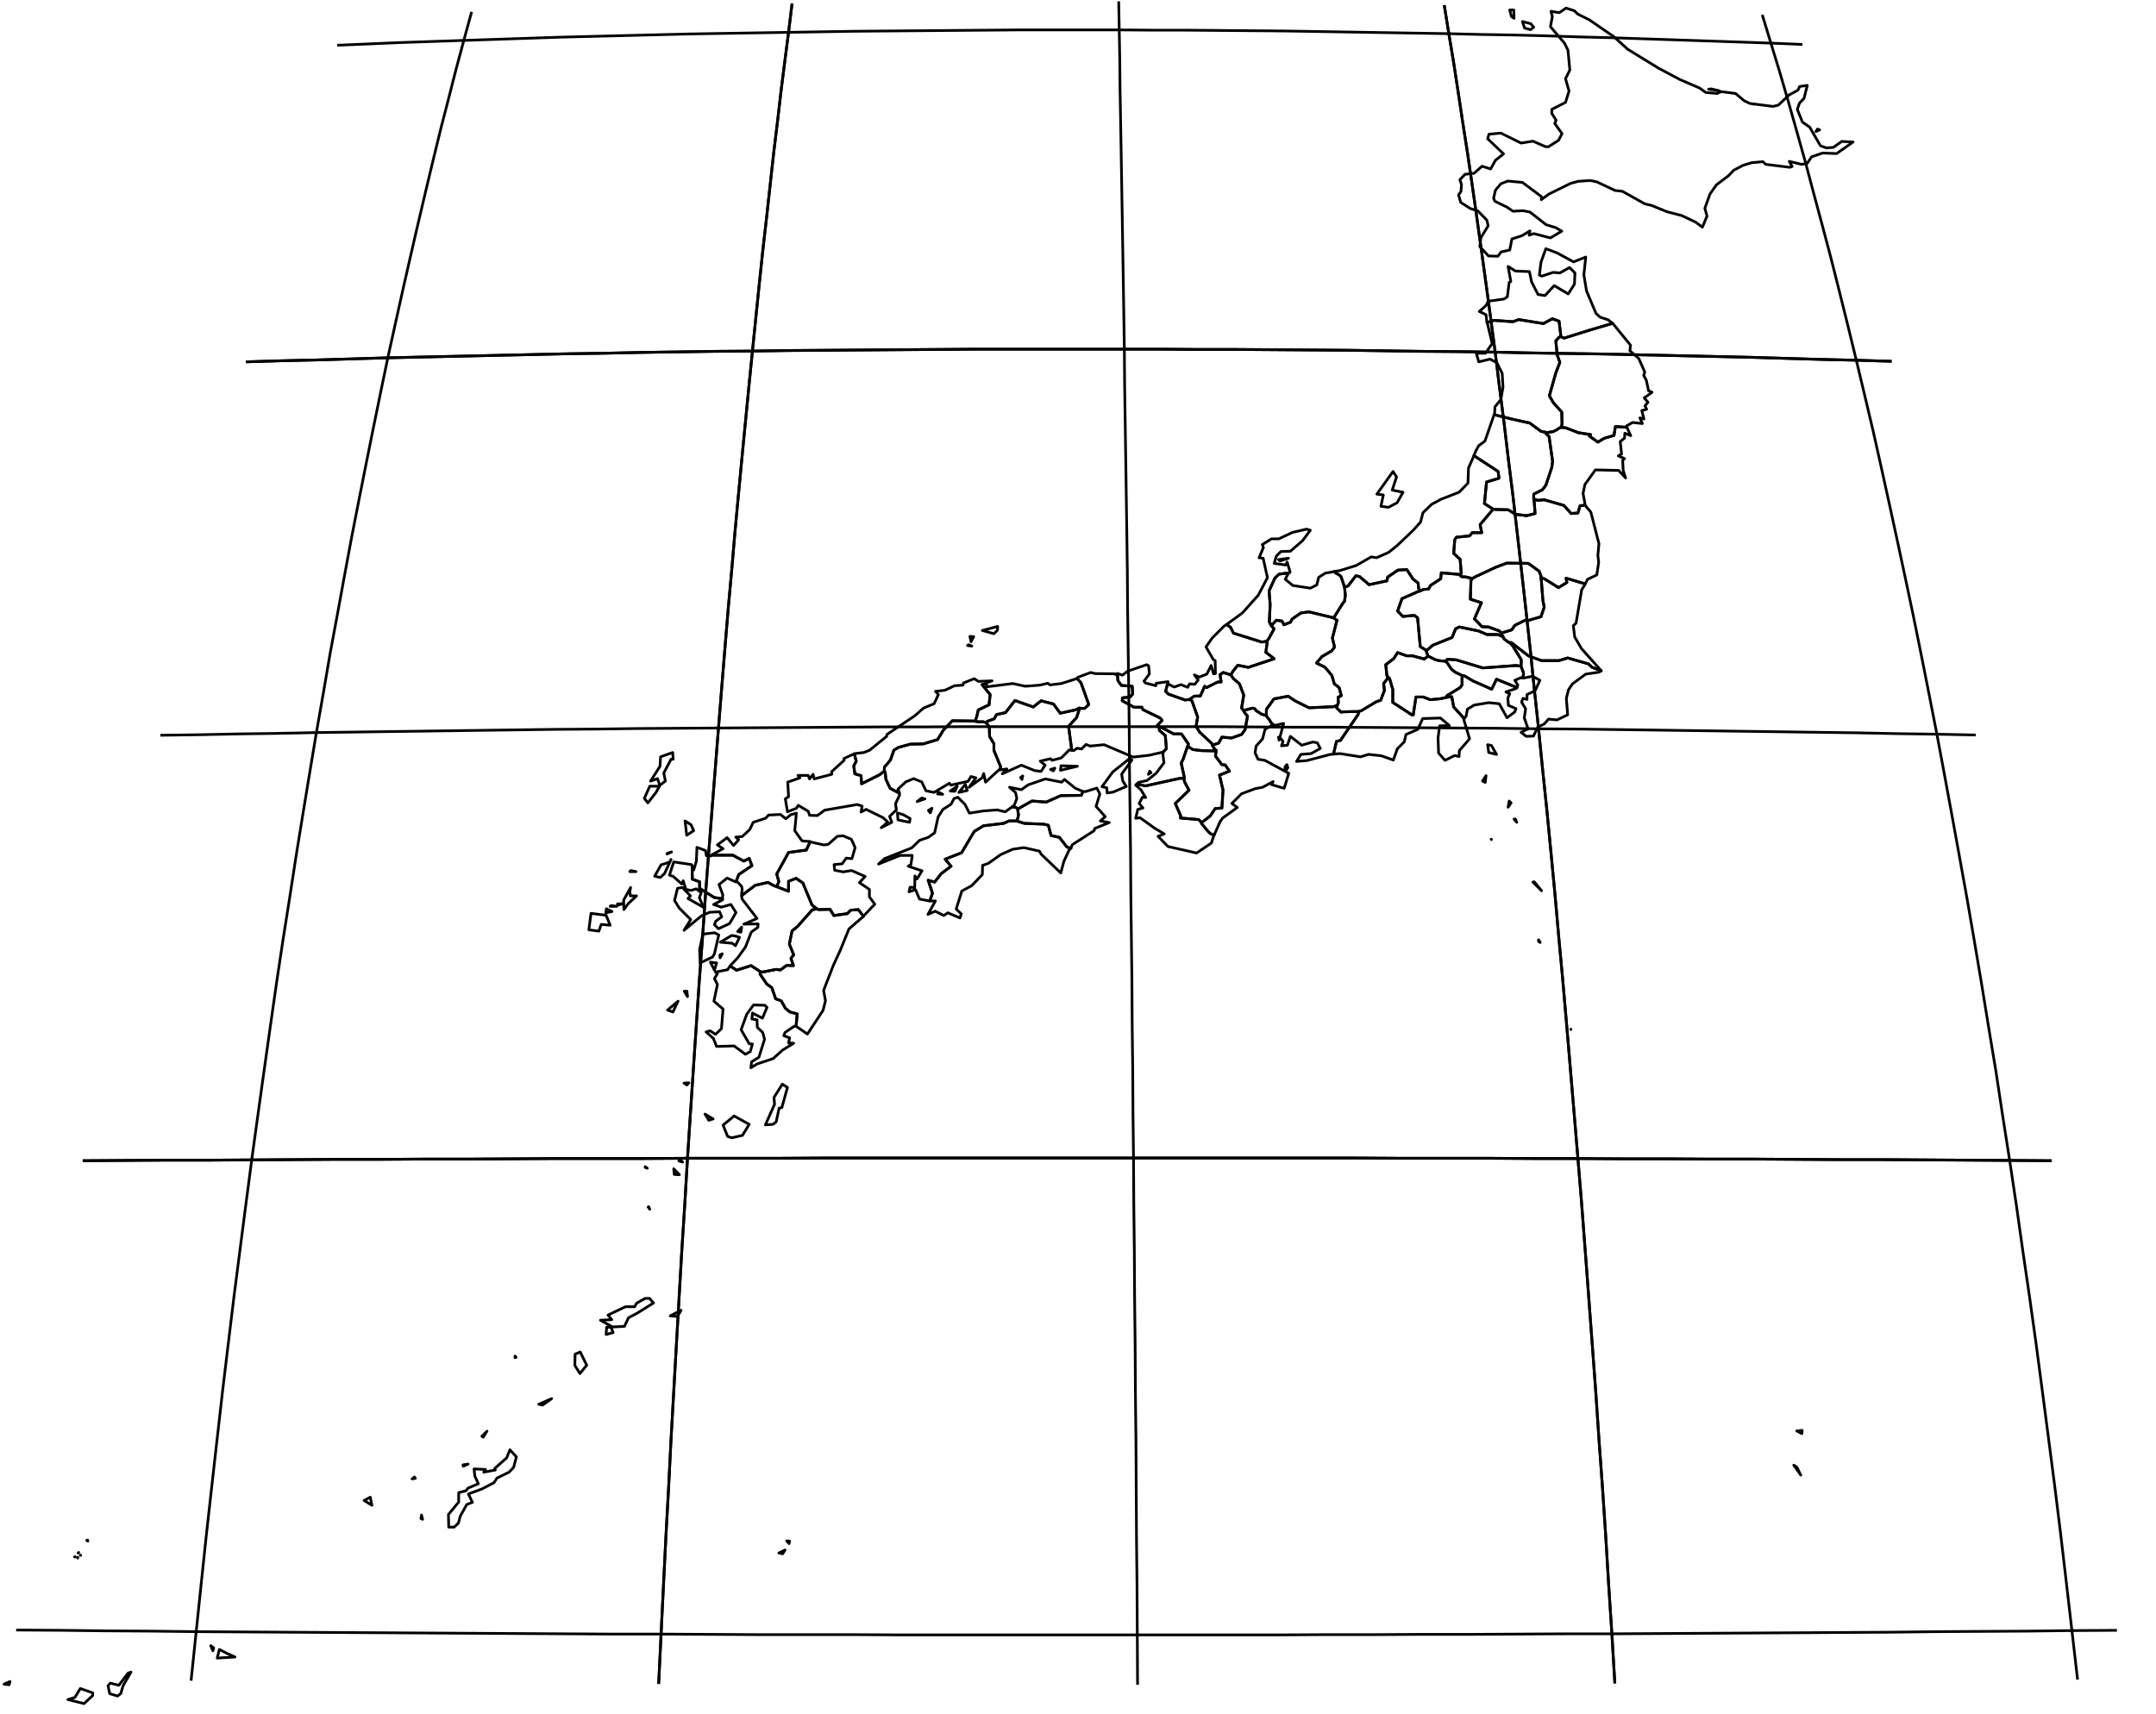 <?xml version="1.0" encoding="utf-8"?><!DOCTYPE svg  PUBLIC '-//W3C//DTD SVG 1.1//EN'  'http://www.w3.org/Graphics/SVG/1.1/DTD/svg11.dtd'><svg enable_background="new 0 0 800 636" height="636px" pretty_print="False" style="stroke-linejoin: round; stroke:#000; fill: none;" version="1.1" viewBox="0 0 800 636" width="800px" xmlns="http://www.w3.org/2000/svg" xmlns:xlink="http://www.w3.org/1999/xlink"><defs><style type="text/css"><![CDATA[path { fill-rule: evenodd; }]]></style></defs><g class="" id="jpn"><path d="M28.9,578.0L28.7,578.0L28.8,578.3L28.9,578.0Z M27.8,577.8L27.7,577.8L27.7,577.9L27.8,577.8Z M29.9,577.2L29.8,577.2L29.9,577.3L29.9,577.2Z M29.2,576.2L29.0,576.4L29.1,576.4L29.2,576.2Z M32.3,571.7L32.2,571.7L32.2,571.7L32.3,571.7Z M32.6,572.0L32.5,571.6L32.3,571.8L32.6,572.0Z " data-name="JPN-11 (  remainder)"/><path d="M389.8,285.6L390.9,286.1L391.4,285.1L389.8,285.6Z " data-name="JPN-99 (  minor island)"/><path d="M343.2,296.5L342.0,296.2L340.3,297.5L343.2,296.5Z M349.8,294.8L348.2,294.0L347.9,294.7L349.8,294.8Z M355.2,291.8L352.6,293.6L354.3,293.7L355.2,291.8Z M328.2,286.2L328.5,286.9L328.7,289.2L330.3,292.6L333.7,294.4L333.7,294.0L333.2,292.9L336.1,290.2L339.0,289.0L342.0,290.2L343.6,293.5L346.6,294.1L352.3,290.7L352.8,291.4L359.2,290.0L360.3,288.2L362.1,288.7L359.6,292.2L364.5,288.6L365.0,287.1L365.7,290.3L370.7,285.7L371.1,285.7L371.3,284.6L368.8,278.5L368.8,276.0L367.2,273.4L367.1,269.8L365.9,268.2L364.9,267.9L363.0,267.9L361.8,267.7L360.9,267.6L353.4,267.5L350.1,270.9L347.9,274.5L342.6,276.1L337.8,276.2L333.4,277.4L331.7,278.4L330.4,282.1L328.2,284.7L328.1,285.8L328.2,286.2Z " data-name="Hiroshima"/><path d="M365.9,268.2L367.1,269.8L367.2,273.4L368.8,276.0L368.8,278.5L371.3,284.6L371.1,285.7L371.5,285.7L373.6,285.4L371.9,287.2L379.0,284.0L383.9,286.0L386.3,286.3L387.8,284.0L386.0,282.5L389.8,281.6L390.4,282.2L393.8,281.3L396.8,278.3L397.7,278.5L396.5,269.6L399.5,266.3L400.5,263.2L400.5,262.8L399.0,263.5L393.4,264.7L390.9,261.3L386.3,260.1L383.4,262.4L376.6,260.0L373.1,264.5L369.8,265.2L368.9,266.8L366.4,267.7L365.9,268.2Z " data-name="Okayama"/><path d="M317.0,279.8L317.7,282.5L316.8,284.3L317.2,287.2L319.5,287.9L319.7,290.9L326.3,287.6L328.2,286.2L328.1,285.8L328.2,284.7L330.4,282.1L331.7,278.4L333.4,277.4L337.8,276.2L342.6,276.1L347.9,274.5L350.1,270.9L353.4,267.5L360.9,267.6L361.8,267.7L362.4,266.1L363.0,263.5L367.0,261.6L367.4,257.8L364.4,254.1L366.0,253.7L366.4,253.3L368.1,252.7L363.0,252.9L361.5,251.9L357.5,253.5L357.3,254.3L354.2,254.5L350.6,256.2L347.1,256.6L348.2,257.8L346.6,261.2L342.7,262.8L339.4,265.7L329.1,272.6L329.0,273.3L322.6,278.5L320.5,279.3L317.1,279.7L317.0,279.8Z M360.6,239.8L359.4,239.3L359.0,239.6L360.6,239.8Z M359.9,236.2L360.3,238.2L361.3,236.3L359.9,236.2Z M370.1,233.9L370.2,232.5L364.5,234.0L368.8,235.2L370.1,233.9Z " data-name="Shimane"/><path d="M399.4,251.9L393.8,253.7L389.6,254.2L388.8,253.6L385.8,254.3L380.4,254.7L375.8,253.7L366.2,254.9L366.0,253.8L366.0,253.7L364.4,254.1L367.4,257.8L367.0,261.6L363.0,263.5L362.4,266.1L361.8,267.7L363.0,267.9L364.9,267.9L365.9,268.2L366.4,267.7L368.9,266.8L369.8,265.2L373.1,264.5L376.6,260.0L383.4,262.4L386.3,260.1L390.9,261.3L393.4,264.7L399.0,263.5L400.5,262.8L401.1,262.9L402.5,262.9L404.0,261.5L401.1,253.4L399.6,251.8L399.4,251.9Z " data-name="Tottori"/><path d="M335.2,302.4L333.0,301.7L333.2,304.3L337.5,305.2L337.7,303.8L335.2,302.4Z M316.9,279.8L313.2,281.5L313.2,282.2L308.6,286.4L308.6,287.4L302.1,289.1L301.7,287.4L300.4,289.1L299.9,287.8L296.1,287.8L296.8,288.7L292.3,290.3L292.6,295.7L291.4,296.5L292.2,301.3L295.5,300.0L296.2,298.9L299.9,301.1L300.4,302.6L303.3,302.7L306.0,300.7L318.1,298.6L319.9,299.2L319.5,301.4L321.4,300.4L327.7,303.5L329.4,305.1L327.0,307.2L330.9,305.2L330.1,303.0L332.6,300.6L332.3,298.3L333.8,295.1L333.7,294.4L330.3,292.6L328.7,289.2L328.5,286.9L328.2,286.2L326.3,287.6L319.7,290.9L319.5,287.9L317.2,287.2L316.8,284.3L317.7,282.5L317.0,279.8L316.9,279.8Z " data-name="Yamaguchi"/><path d="M263.8,317.7L262.1,317.6L261.8,315.7L258.6,314.5L258.4,319.6L257.4,322.9L256.8,321.4L256.8,321.4L256.9,326.3L259.6,327.3L259.6,329.7L265.0,333.1L268.1,333.6L268.1,333.3L268.2,332.1L266.8,328.3L269.8,325.9L272.7,327.2L273.1,327.3L274.1,324.6L279.0,321.3L278.0,318.6L276.0,319.6L271.9,317.4L264.0,317.4L263.8,317.7Z " data-name="Saga"/><path d="M300.2,312.3L297.6,312.1L294.9,308.3L295.5,301.8L293.4,302.4L291.6,303.9L289.6,302.3L285.2,302.5L284.1,303.7L279.5,305.2L278.2,307.9L275.4,310.5L273.0,310.7L274.1,311.7L272.2,313.8L269.8,310.9L266.2,313.6L268.3,315.0L264.1,317.3L264.0,317.4L271.9,317.4L276.0,319.6L278.0,318.6L279.0,321.3L274.1,324.6L273.1,327.3L273.6,327.3L275.2,329.0L275.4,330.2L275.2,331.5L275.2,332.4L280.2,328.6L285.0,327.5L286.7,328.5L288.2,329.1L289.0,327.2L288.2,324.4L292.6,316.4L299.2,315.5L300.6,312.4L300.2,312.3Z " data-name="Fukuoka"/><path d="M265.1,360.1L265.9,357.4L263.6,357.1L265.1,360.1Z M267.2,355.5L268.0,354.0L267.1,354.5L267.2,355.5Z M272.8,347.4L271.5,347.2L267.3,349.7L271.7,350.1L272.9,351.0L274.4,347.9L272.8,347.4Z M266.7,347.0L265.2,346.2L260.8,346.7L259.6,352.4L259.8,357.4L264.4,355.2L265.1,354.0L266.7,347.0Z M275.2,344.1L273.7,345.7L274.9,346.0L275.2,344.1Z M288.2,329.1L286.7,328.5L285.0,327.5L280.2,328.6L275.2,332.4L275.3,333.6L280.9,340.9L276.0,343.0L281.3,342.9L281.2,344.2L278.8,345.9L276.6,351.5L273.8,355.4L270.9,358.5L270.9,358.5L273.3,360.1L278.7,358.4L281.3,360.1L282.4,360.8L283.4,360.7L288.0,359.8L289.6,360.0L291.9,358.3L294.4,358.4L293.5,355.7L294.5,354.4L292.9,350.4L293.9,345.5L295.9,343.9L301.4,337.7L303.1,337.3L301.3,335.9L297.9,327.7L295.4,326.0L292.6,327.1L292.6,330.8L289.3,329.5L288.2,329.1Z " data-name="Kumamoto"/><path d="M303.1,337.3L301.4,337.7L295.9,343.9L293.9,345.5L292.9,350.4L294.5,354.4L293.5,355.7L294.4,358.4L291.9,358.3L289.6,360.0L288.0,359.8L283.4,360.7L282.4,360.8L282.0,361.5L284.5,365.2L286.4,366.6L287.8,370.7L289.9,371.5L291.4,374.2L293.1,375.6L295.8,376.3L295.4,380.9L295.7,381.1L299.6,383.8L305.4,375.0L306.3,371.4L305.6,367.6L309.3,358.1L311.8,352.7L315.0,344.8L320.4,340.1L320.4,340.1L318.5,337.6L315.7,337.8L314.4,339.1L309.4,339.8L308.0,337.5L303.7,337.6L303.1,337.3Z " data-name="Miyazaki"/><path d="M345.2,301.7L345.8,300.0L344.5,300.8L345.2,301.7Z M345.0,334.4L346.0,331.5L344.4,326.7L346.8,327.4L349.2,324.3L352.9,321.5L350.7,318.9L356.8,316.5L361.5,308.6L364.9,306.5L372.4,305.6L374.4,304.7L377.2,304.7L377.5,304.1L377.8,303.2L377.9,302.4L377.6,300.3L377.2,299.8L376.5,299.6L375.5,299.5L375.5,299.5L375.4,299.6L373.0,301.3L370.0,300.6L364.8,301.0L359.7,301.8L358.1,298.6L355.4,295.9L354.0,296.4L352.9,298.5L349.9,300.4L348.1,303.2L346.8,309.1L344.4,310.8L341.2,311.9L338.3,314.7L328.2,318.7L326.0,320.7L334.0,317.5L338.5,317.5L338.0,320.9L337.0,321.5L342.1,323.2L340.3,326.2L339.5,325.1L339.4,329.4L337.7,329.3L337.3,331.0L339.7,330.2L341.2,333.7L344.9,334.4L345.0,334.4Z M358.9,293.4L358.2,291.1L355.8,294.1L358.9,293.4Z " data-name="Ehime"/><path d="M375.5,299.5L375.5,299.5L376.5,299.6L377.2,299.8L377.6,300.3L379.0,299.5L382.9,297.3L388.2,297.7L393.6,295.3L401.2,295.2L401.9,293.8L401.9,293.8L398.9,292.5L395.0,289.3L393.9,290.3L387.9,289.1L381.5,291.3L379.0,293.1L374.6,292.2L376.8,294.1L377.3,296.3L376.4,298.8L375.5,299.5Z M379.2,289.3L379.5,288.0L378.7,288.6L379.2,289.3Z M399.8,284.4L393.7,284.2L393.5,285.9L399.8,284.4Z " data-name="Kagawa"/><path d="M377.2,304.7L374.4,304.7L372.4,305.6L364.9,306.5L361.5,308.6L356.8,316.5L350.7,318.9L352.9,321.5L349.2,324.3L346.8,327.4L344.4,326.7L346.0,331.5L345.0,334.4L347.1,334.4L344.3,339.4L347.0,338.2L350.2,339.8L351.7,338.8L356.2,340.7L356.7,339.2L354.8,337.4L356.9,330.7L360.6,328.7L364.5,324.6L364.6,321.2L366.8,320.4L371.3,317.2L375.8,315.2L379.9,314.6L385.7,315.9L386.3,317.0L393.6,324.0L394.8,319.6L396.7,315.5L397.4,314.8L395.9,314.4L393.1,310.8L390.0,310.1L389.0,306.3L387.3,305.9L380.1,305.6L377.2,304.7Z " data-name="Kochi"/><path d="M320.4,340.0L324.6,335.6L322.6,332.9L322.6,330.1L318.9,327.6L321.0,325.3L316.0,323.1L312.9,323.6L309.7,323.0L309.5,320.9L312.5,320.6L314.0,318.5L316.1,318.7L317.3,314.6L315.9,311.5L312.8,310.2L310.7,310.4L307.3,313.4L305.7,313.6L301.2,312.6L300.6,312.4L299.2,315.5L292.6,316.4L288.2,324.4L289.0,327.2L288.2,329.1L289.3,329.5L292.6,330.8L292.6,327.1L295.4,326.0L297.9,327.7L301.3,335.9L303.1,337.3L303.7,337.6L308.0,337.5L309.4,339.8L314.4,339.1L315.7,337.8L318.5,337.6L320.4,340.1L320.4,340.0Z " data-name="Oita"/><path d="M401.9,293.8L401.2,295.2L393.6,295.3L388.2,297.7L382.9,297.3L379.0,299.5L377.6,300.3L377.9,302.4L377.8,303.2L377.5,304.1L377.2,304.7L380.1,305.6L387.3,305.9L389.0,306.3L390.0,310.1L393.1,310.8L395.9,314.4L397.4,314.8L397.4,314.7L397.9,313.5L406.0,308.3L406.2,307.5L411.6,305.3L408.3,304.7L410.1,303.1L406.7,299.3L408.1,294.7L407.0,292.5L402.8,293.8L401.9,293.8Z " data-name="Tokushima"/><path d="M474.6,274.7L474.8,274.0L474.4,273.6L474.6,274.7Z M469.9,265.6L470.2,266.2L471.0,267.1L471.5,268.0L472.4,269.0L473.2,269.2L476.3,268.5L474.9,273.7L476.1,275.2L475.5,276.8L477.7,276.6L478.8,273.3L483.0,276.6L487.1,275.4L488.8,275.7L489.9,277.8L486.5,279.7L482.7,280.0L481.1,282.6L484.9,282.3L493.6,280.0L494.8,279.9L495.9,275.2L497.4,274.8L504.0,265.1L504.1,264.1L502.5,264.1L498.4,264.2L497.6,264.3L496.0,262.8L496.2,261.8L494.8,262.3L485.7,262.7L480.5,260.1L478.0,258.4L472.7,259.4L469.9,263.3L469.9,265.6Z " data-name="Aichi"/><path d="M471.4,231.6L471.7,232.2L472.7,233.3L472.6,233.7L470.8,237.0L470.1,238.0L470.2,238.4L469.7,242.1L472.8,244.5L463.2,247.7L459.3,246.9L457.6,249.0L456.7,250.5L457.7,251.9L459.9,253.8L461.5,258.0L460.7,262.8L461.4,263.7L464.9,262.8L465.7,263.1L466.0,263.7L468.2,265.1L469.9,265.6L469.9,263.3L472.7,259.4L478.0,258.4L480.5,260.1L485.7,262.7L494.8,262.3L496.2,261.8L496.6,260.9L496.5,258.8L497.7,258.2L496.9,255.2L495.1,253.8L494.2,250.7L491.6,247.6L488.5,246.1L490.5,243.7L494.1,241.6L495.2,240.2L494.4,236.8L496.1,230.2L494.7,229.3L493.6,229.0L485.7,227.1L482.7,227.5L479.4,229.8L478.9,230.9L476.4,231.9L475.7,230.5L473.6,230.2L472.1,231.8L471.4,231.6Z " data-name="Gifu"/><path d="M478.1,207.2L474.4,207.7L475.0,208.2L478.1,207.2Z M455.1,231.8L456.6,232.8L457.7,235.0L468.2,238.3L470.1,238.0L470.8,237.0L472.6,233.7L472.7,233.3L471.7,232.2L471.4,231.6L471.0,230.8L471.3,224.4L470.9,219.3L473.1,214.5L474.6,213.1L478.4,212.6L478.7,212.3L477.6,208.6L477.1,209.7L472.8,209.1L473.6,206.4L475.3,204.7L478.8,204.6L483.4,200.6L486.2,196.8L484.8,196.4L479.6,197.6L474.5,200.0L471.8,200.0L468.4,202.1L468.8,203.2L467.2,207.0L468.7,207.2L470.3,214.4L466.9,220.9L461.0,227.5L456.6,230.7L455.1,231.8Z " data-name="Ishikawa"/><path d="M477.4,285.6L477.9,284.9L476.8,285.2L477.4,285.6Z M476.8,284.6L477.7,284.2L477.5,283.8L476.8,284.6Z M469.9,265.6L468.2,265.1L466.0,263.7L465.7,263.1L464.9,262.8L461.4,263.7L461.7,264.3L462.9,265.8L462.0,270.8L460.7,272.6L457.0,273.9L453.4,273.6L452.2,275.8L449.8,276.6L450.9,278.3L451.3,278.5L451.0,280.6L453.4,283.8L454.6,283.9L456.2,286.2L452.5,287.7L453.8,293.2L453.4,299.9L450.9,300.1L449.1,302.8L446.6,304.8L445.8,305.2L445.8,305.6L448.1,308.4L449.1,309.4L450.5,310.0L450.5,310.0L452.7,305.0L453.7,303.6L459.1,299.7L457.1,298.2L460.7,294.6L465.8,292.7L468.5,292.2L472.4,290.1L471.8,291.2L476.5,292.6L478.2,287.0L469.3,282.2L466.8,281.8L465.7,279.4L466.1,276.9L468.5,274.2L469.4,270.7L472.2,269.1L472.4,269.0L471.5,268.0L471.0,267.1L470.2,266.2L469.9,265.6Z " data-name="Mie"/><path d="M526.4,218.4L526.2,216.4L524.3,214.9L522.0,211.4L518.7,211.6L514.9,214.2L514.6,215.6L508.0,217.0L504.5,214.0L503.1,213.7L500.2,217.5L498.9,217.9L499.2,220.9L498.9,223.2L498.4,223.7L495.2,228.8L494.7,229.3L496.1,230.2L494.4,236.8L495.2,240.2L494.1,241.6L490.5,243.7L488.5,246.1L491.6,247.6L494.2,250.7L495.1,253.8L496.9,255.2L497.7,258.2L496.5,258.8L496.6,260.9L496.2,261.8L496.0,262.8L497.6,264.3L498.4,264.2L502.5,264.1L504.1,264.1L505.1,263.8L510.6,260.5L512.3,259.9L513.7,256.3L513.4,253.7L514.8,251.9L515.0,251.3L514.6,250.7L514.2,246.7L517.2,244.4L518.6,242.2L521.9,243.4L524.1,243.4L528.5,244.6L529.9,243.5L529.3,242.0L529.3,241.4L527.0,240.0L526.0,229.3L524.8,228.4L520.5,228.8L518.6,226.8L520.2,222.2L526.3,219.5L526.8,219.4L526.4,218.4Z " data-name="Nagano"/><path d="M515.0,251.3L514.8,251.9L513.4,253.7L513.7,256.3L512.3,259.9L510.6,260.5L505.1,263.8L504.1,264.1L504.0,265.1L497.4,274.8L495.9,275.2L494.8,279.9L497.2,279.7L504.8,280.9L507.8,280.0L512.5,280.5L517.0,282.1L518.5,277.9L521.1,275.3L521.7,272.6L526.1,270.7L527.9,266.7L534.5,266.5L537.8,269.3L534.2,269.4L533.6,273.8L533.8,279.5L536.2,282.2L539.8,280.4L541.4,280.8L541.5,278.6L545.3,274.2L543.1,266.9L543.3,266.7L539.4,262.4L538.7,258.6L536.8,258.8L534.7,259.3L530.7,259.7L528.1,258.7L525.4,258.7L524.4,265.3L524.0,265.4L516.8,260.7L516.8,255.9L515.6,251.8L515.0,251.3Z " data-name="Shizuoka"/><path d="M497.6,214.0L496.8,213.3L495.8,212.8L495.1,212.1L494.3,212.3L491.8,212.7L489.3,214.3L488.6,217.1L486.2,218.3L479.7,217.3L476.9,215.0L477.9,213.1L478.4,212.6L474.6,213.1L473.1,214.5L470.9,219.3L471.3,224.4L471.0,230.8L471.4,231.6L472.1,231.8L473.6,230.2L475.7,230.5L476.4,231.9L478.9,230.9L479.4,229.8L482.7,227.5L485.7,227.1L493.6,229.0L494.7,229.3L495.2,228.8L498.4,223.7L498.9,223.2L499.2,220.9L498.9,217.9L497.6,214.0Z " data-name="Toyama"/><path d="M673.8,48.8L675.2,48.2L674.4,47.9L673.8,48.8Z M650.8,38.7L650.6,38.6L650.7,38.7L650.8,38.7Z M638.0,33.7L635.0,33.0L634.0,33.1L638.0,33.7Z M567.9,11.0L569.1,10.1L568.0,8.8L564.9,8.0L565.7,10.4L567.9,11.0Z M560.2,3.7L560.8,6.1L561.8,6.8L561.7,3.7L560.2,3.7Z M584.2,4.0L581.1,3.0L578.6,4.7L575.5,4.2L576.0,6.2L575.3,9.9L580.5,16.0L581.8,18.6L582.5,26.0L580.9,29.2L582.2,33.8L580.9,38.0L575.8,40.6L575.8,42.1L577.4,44.6L576.9,45.8L579.6,49.6L578.3,52.1L574.5,54.5L573.4,54.4L568.8,52.4L564.4,53.1L556.9,49.4L552.5,49.8L552.0,51.5L557.9,57.1L554.9,59.5L553.1,62.7L549.9,61.7L547.0,64.3L543.6,64.7L541.7,66.7L542.3,68.5L542.1,71.1L541.2,72.3L542.0,75.1L545.6,77.4L548.4,78.3L551.7,81.7L552.2,83.8L549.5,88.2L549.1,91.5L552.3,95.0L555.8,95.1L557.0,93.5L560.2,92.8L561.0,88.7L564.7,87.5L567.7,85.7L567.4,87.3L569.1,86.7L575.3,88.3L579.5,85.8L577.3,84.5L573.7,83.4L567.7,78.7L565.1,78.2L561.4,78.4L559.2,76.9L554.7,74.7L554.2,73.6L554.9,70.6L556.9,68.2L559.5,67.2L564.9,67.7L572.0,73.0L571.9,74.1L574.8,72.0L582.7,68.1L585.6,67.3L590.1,67.0L592.5,67.5L599.3,70.7L602.0,71.0L610.4,75.7L612.7,76.2L618.6,78.6L624.0,80.0L629.1,82.4L631.7,84.3L633.4,80.2L632.6,77.3L634.5,72.0L636.9,68.6L641.4,65.2L643.3,63.2L646.7,61.4L649.9,60.4L654.1,60.0L655.2,61.0L664.1,62.1L665.0,61.8L663.9,59.9L668.5,61.0L670.6,60.6L672.2,58.2L676.3,56.8L681.5,57.0L687.6,52.7L683.4,52.5L680.3,54.7L677.7,54.9L675.5,54.1L671.5,47.2L668.8,45.3L666.9,40.6L667.7,38.3L669.4,36.5L670.6,31.7L667.8,32.1L667.1,33.5L663.9,35.2L659.9,39.0L657.9,39.5L649.3,38.4L647.2,37.4L644.0,34.7L638.6,34.0L637.2,34.7L632.9,34.3L630.7,32.7L623.3,29.5L615.4,25.3L604.0,18.3L598.8,13.6L589.8,7.4L585.4,5.2L584.2,4.0Z " data-name="Hokkaido"/><path d="M454.2,232.4L449.8,236.8L447.5,240.1L450.2,244.8L450.9,245.2L451.0,250.0L450.3,250.1L449.4,247.0L447.8,250.2L445.0,251.3L443.2,250.5L444.6,252.4L443.3,254.0L441.4,253.8L440.7,255.1L438.2,254.1L435.7,255.0L433.3,253.8L433.3,253.5L432.5,256.6L433.5,257.6L439.7,259.8L441.4,259.6L443.1,258.4L445.4,258.3L447.0,254.7L447.7,255.2L451.9,253.1L453.1,253.1L452.7,250.4L453.9,249.6L456.7,250.5L457.6,249.0L459.3,246.9L463.2,247.7L472.8,244.5L469.7,242.1L470.2,238.4L470.1,238.0L468.2,238.3L457.7,235.0L456.6,232.8L455.1,231.8L454.2,232.4Z " data-name="Fukui"/><path d="M416.6,289.8L416.2,287.3L420.0,282.1L419.2,281.5L412.9,286.5L408.9,292.0L410.7,292.4L410.8,294.3L413.0,294.0L417.9,291.9L416.6,289.8Z M399.6,251.8L401.1,253.4L404.0,261.5L402.5,262.9L401.1,262.9L400.5,262.8L400.5,263.2L399.5,266.3L396.5,269.6L397.7,278.5L398.4,278.6L399.7,277.7L401.3,278.0L403.0,276.3L404.5,276.9L409.7,276.4L420.5,281.0L426.5,280.3L431.3,279.2L431.7,279.0L432.8,277.9L432.4,273.0L430.2,271.1L430.1,269.8L429.4,269.3L431.2,267.4L430.5,266.5L424.1,263.4L423.7,262.5L420.8,262.5L416.4,260.1L416.5,259.0L419.3,258.7L420.3,257.6L420.1,254.7L416.1,254.4L414.8,252.6L414.6,250.0L414.0,250.4L413.7,250.1L406.4,250.0L404.7,249.6L399.9,251.4L399.6,251.8Z " data-name="Hyogo"/><path d="M433.4,253.0L429.0,253.6L428.9,254.5L425.0,253.5L424.5,252.8L426.5,250.1L426.2,247.1L425.5,246.7L418.4,249.1L416.5,250.6L415.1,250.1L414.6,250.0L414.8,252.6L416.1,254.4L420.1,254.7L420.3,257.6L419.3,258.7L416.5,259.0L416.4,260.1L420.8,262.5L423.7,262.5L424.1,263.4L430.5,266.5L431.2,267.4L429.4,269.3L430.1,269.8L431.0,270.0L435.5,272.4L438.4,272.4L441.0,276.2L440.7,277.0L441.2,277.3L442.6,278.2L445.9,278.6L450.7,278.7L450.9,278.3L449.8,276.6L449.7,276.0L445.1,271.7L443.8,269.6L444.4,266.1L442.3,260.2L441.4,259.6L439.7,259.8L433.5,257.6L432.5,256.6L433.3,253.5L433.4,253.0Z " data-name="Kyoto"/><path d="M440.7,277.0L440.1,278.6L439.0,281.8L438.3,283.2L439.5,288.7L439.2,288.8L439.6,290.3L441.2,293.3L436.1,298.2L438.1,302.8L438.0,303.6L444.8,304.2L445.8,305.2L446.6,304.8L449.1,302.8L450.9,300.1L453.4,299.9L453.8,293.2L452.5,287.7L456.2,286.2L454.6,283.9L453.4,283.8L451.0,280.6L451.3,278.5L450.9,278.3L450.7,278.7L445.9,278.6L442.6,278.2L441.2,277.3L440.7,277.0Z " data-name="Nara"/><path d="M427.1,286.8L426.6,286.2L426.1,287.4L427.1,286.8Z M430.1,269.8L430.2,271.1L432.4,273.0L432.8,277.9L431.7,279.0L431.5,280.0L431.9,283.1L429.0,287.0L425.6,289.7L422.4,290.4L421.8,291.0L425.0,291.7L437.7,288.9L439.2,288.8L439.5,288.7L438.3,283.2L439.0,281.8L440.1,278.6L440.7,277.0L441.0,276.2L438.4,272.4L435.5,272.4L431.0,270.0L430.1,269.8Z " data-name="Osaka"/><path d="M453.9,249.6L452.7,250.4L453.1,253.1L451.9,253.1L447.7,255.2L447.0,254.7L445.4,258.3L443.1,258.4L441.4,259.6L442.3,260.2L444.4,266.1L443.8,269.6L445.1,271.7L449.7,276.0L449.8,276.6L452.2,275.8L453.4,273.6L457.0,273.9L460.7,272.6L462.0,270.8L462.9,265.8L461.7,264.3L461.4,263.7L460.7,262.8L461.5,258.0L459.9,253.8L457.7,251.9L456.7,250.5L453.9,249.6Z " data-name="Shiga"/><path d="M439.2,288.8L437.7,288.9L425.0,291.7L421.8,291.0L421.4,291.4L423.4,293.2L425.1,296.0L423.9,295.9L422.7,298.2L424.1,299.9L422.2,300.4L421.4,303.7L423.0,303.5L428.6,307.5L432.0,309.5L429.7,310.4L433.4,314.2L444.0,316.6L449.5,312.9L450.4,310.1L450.5,310.0L449.1,309.4L448.1,308.4L445.8,305.6L445.8,305.2L444.8,304.2L438.0,303.6L438.1,302.8L436.1,298.2L441.2,293.3L439.6,290.3L439.2,288.8Z " data-name="Wakayama"/><path d="M560.2,238.5L561.3,239.7L564.4,244.7L564.5,245.2L564.4,247.3L565.3,249.7L565.3,250.4L565.2,250.8L564.9,251.6L565.1,251.7L568.7,251.0L571.4,252.5L569.6,256.4L566.6,257.8L566.6,259.6L565.1,259.2L564.6,260.6L566.1,263.1L565.6,266.4L567.0,270.5L564.4,271.8L566.3,273.3L569.0,273.2L570.6,269.9L573.0,268.7L574.6,266.9L577.7,267.2L581.7,265.3L581.2,259.2L582.0,256.0L583.5,253.8L588.4,250.2L593.2,249.5L594.2,249.0L594.1,248.9L590.8,247.7L589.4,246.4L581.7,244.2L578.4,245.2L572.0,245.2L567.1,243.4L560.8,238.5L560.2,238.5Z " data-name="Chiba"/><path d="M571.7,214.3L571.9,215.1L572.5,222.9L573.0,225.3L571.8,228.9L567.0,230.3L565.9,230.2L562.1,232.1L560.9,233.8L557.3,234.9L556.9,234.9L557.7,236.3L557.9,236.7L558.1,237.1L559.6,238.3L560.2,238.5L560.8,238.5L567.1,243.4L572.0,245.2L578.4,245.2L581.7,244.2L589.4,246.4L590.8,247.7L594.1,248.9L594.1,248.9L586.8,240.7L584.3,236.4L583.8,232.2L584.8,231.3L586.9,218.9L588.1,217.0L588.2,216.7L581.1,214.6L581.4,216.2L578.3,218.1L573.2,214.9L571.7,214.3Z " data-name="Ibaraki"/><path d="M542.7,250.8L542.5,251.5L542.5,254.2L541.8,255.2L536.9,258.2L536.8,258.8L538.7,258.6L539.4,262.4L543.3,266.7L544.0,265.8L544.5,263.2L547.0,261.7L552.4,260.8L556.3,261.2L559.2,266.4L562.1,264.2L562.5,263.0L559.7,261.8L559.5,259.1L560.2,257.5L558.8,256.8L562.7,255.5L562.9,255.2L555.3,252.1L553.5,255.8L546.5,252.7L543.5,250.9L542.7,250.8Z " data-name="Kanagawa"/><path d="M529.3,241.4L529.3,242.0L529.9,243.5L532.5,244.8L533.5,245.1L534.7,245.3L536.3,245.4L537.1,244.7L540.3,244.9L550.2,247.9L562.6,247.0L564.4,247.3L564.5,245.2L564.4,244.7L561.3,239.7L560.2,238.5L559.6,238.3L558.1,237.1L557.9,236.7L557.7,236.3L555.7,235.5L551.7,235.5L548.7,234.2L541.5,232.7L540.1,233.4L538.8,236.6L531.6,239.5L529.8,241.1L529.3,241.4Z " data-name="Saitama"/><path d="M571.8,213.8L571.1,212.0L567.1,209.1L559.1,209.0L555.1,210.5L547.6,214.0L546.3,214.7L545.8,215.5L545.6,222.4L549.7,223.7L547.1,229.7L549.9,232.6L552.3,232.7L556.4,234.2L556.9,234.9L557.3,234.9L560.9,233.8L562.1,232.1L565.9,230.2L567.0,230.3L571.8,228.9L573.0,225.3L572.5,222.9L571.9,215.1L571.7,214.3L571.8,213.8Z " data-name="Tochigi"/><path d="M666.7,544.5L665.6,543.8L668.2,547.5L666.7,544.5Z M668.7,530.9L666.7,531.1L668.6,532.1L668.7,530.9Z M582.9,382.1L582.9,382.0L582.9,382.1L582.9,382.1Z M570.9,348.8L570.9,349.4L571.5,349.8L570.9,348.8Z M572.0,330.6L569.3,327.3L568.8,327.4L572.0,330.6Z M553.4,311.5L553.3,311.5L553.4,311.6L553.4,311.5Z M562.8,305.2L562.3,304.0L561.8,304.0L562.8,305.2Z M559.6,299.6L560.7,298.0L560.0,297.3L559.6,299.6Z M551.1,290.4L551.4,287.9L550.1,289.9L551.1,290.4Z M555.3,280.0L553.4,276.7L552.0,276.4L552.4,279.3L555.3,280.0Z M536.3,245.4L537.0,246.0L538.6,248.4L540.0,249.5L542.7,250.8L543.5,250.9L546.5,252.7L553.5,255.8L555.3,252.1L562.9,255.2L562.9,255.2L563.2,254.3L562.1,252.5L564.4,251.5L564.9,251.6L565.2,250.8L565.3,250.4L565.3,249.7L564.4,247.3L562.6,247.0L550.2,247.9L540.3,244.9L537.1,244.7L536.3,245.4Z " data-name="Tokyo"/><path d="M515.0,251.3L515.6,251.8L516.8,255.9L516.8,260.7L524.0,265.4L524.4,265.3L525.4,258.7L528.1,258.7L530.7,259.7L534.7,259.3L536.8,258.8L536.9,258.2L541.8,255.2L542.5,254.2L542.5,251.5L542.7,250.8L540.0,249.5L538.6,248.4L537.0,246.0L536.3,245.4L534.7,245.3L533.5,245.1L532.5,244.8L529.9,243.5L528.5,244.6L524.1,243.4L521.9,243.4L518.6,242.2L517.2,244.4L514.2,246.7L514.6,250.7L515.0,251.3Z " data-name="Yamanashi"/><path d="M579.1,124.2L578.5,119.2L576.0,118.3L572.7,120.1L563.5,118.6L561.4,119.4L554.4,118.9L551.8,119.7L551.9,120.0L553.7,127.5L551.2,131.1L547.8,131.1L548.7,134.3L552.9,133.3L555.4,134.6L557.4,138.6L557.7,143.7L556.9,148.3L554.7,151.0L554.6,153.4L554.4,153.9L560.8,155.5L567.6,157.0L571.8,160.1L573.3,160.4L573.7,160.6L576.3,160.2L577.7,159.5L578.7,158.8L579.4,158.6L579.6,157.2L579.5,152.9L576.4,149.5L574.9,146.9L577.3,138.4L578.8,134.5L577.8,131.7L577.3,126.5L578.5,125.2L579.0,124.9L579.1,124.2Z " data-name="Akita"/><path d="M596.7,118.7L593.7,117.7L592.2,116.3L588.7,108.0L587.7,102.0L588.4,95.4L583.9,97.2L577.8,93.9L573.6,92.3L571.8,97.3L571.2,102.1L572.1,102.5L576.3,101.1L578.8,101.3L582.4,99.3L584.4,101.3L584.2,105.5L581.9,109.1L576.7,106.0L573.3,109.7L570.7,109.3L568.3,104.6L567.5,100.8L562.3,100.6L559.6,98.9L560.6,104.5L560.0,104.8L559.3,110.2L558.0,111.0L552.2,111.8L551.4,113.4L548.9,115.6L551.4,116.8L551.7,119.6L551.8,119.7L554.4,118.9L561.4,119.4L563.5,118.6L572.7,120.1L576.0,118.3L578.5,119.2L579.1,124.2L579.0,124.9L580.4,125.5L589.6,122.6L598.4,120.0L596.7,118.7Z " data-name="Aomori"/><path d="M569.1,185.2L569.3,186.3L569.6,190.6L566.5,191.4L562.4,190.9L559.6,189.2L555.2,189.1L554.1,189.0L553.1,190.1L549.2,194.7L549.8,197.7L546.3,197.7L545.3,198.9L540.4,199.4L539.8,200.3L539.4,205.4L541.8,207.6L542.2,212.9L541.9,213.4L542.0,213.8L542.3,214.0L542.9,214.1L543.7,214.1L546.3,214.7L547.6,214.0L555.1,210.5L559.1,209.0L567.1,209.1L571.1,212.0L571.8,213.8L571.7,214.3L573.2,214.9L578.3,218.1L581.4,216.2L581.1,214.6L588.2,216.7L588.2,216.7L589.1,215.0L592.5,213.4L593.2,208.7L592.9,206.1L593.3,201.8L590.3,190.1L588.2,187.6L588.2,187.5L586.3,187.7L585.5,190.4L583.0,190.6L580.3,187.6L573.0,185.5L570.6,185.7L569.1,185.2Z " data-name="Fukushima"/><path d="M603.5,158.1L605.8,156.8L609.4,157.2L608.5,155.1L610.0,155.5L609.2,152.4L611.0,151.9L610.4,150.6L611.5,149.3L610.1,147.7L613.0,145.6L611.7,145.0L610.9,141.2L609.9,139.3L610.3,138.1L608.1,133.1L604.8,130.2L605.0,128.1L598.4,120.0L598.4,120.0L589.6,122.6L580.4,125.5L579.0,124.9L578.5,125.2L577.3,126.5L577.8,131.7L578.8,134.5L577.3,138.4L574.9,146.9L576.4,149.5L579.5,152.9L579.6,157.2L579.4,158.6L581.0,158.8L585.7,160.6L590.2,161.3L589.7,161.8L592.9,164.1L595.2,162.7L598.9,161.6L599.4,158.3L603.7,158.6L603.5,158.1Z " data-name="Iwate"/><path d="M579.4,158.6L578.7,158.8L577.7,159.5L576.3,160.2L573.7,160.6L573.3,160.4L573.7,161.0L574.8,162.0L576.1,171.2L575.8,173.5L573.6,180.1L572.3,181.8L569.1,183.4L569.1,185.2L570.6,185.7L573.0,185.5L580.3,187.6L583.0,190.6L585.5,190.4L586.3,187.7L588.2,187.5L588.2,187.5L587.4,183.1L588.1,179.8L592.0,174.4L600.6,174.6L603.2,177.4L602.3,174.6L602.1,170.9L602.8,170.2L600.5,169.2L601.7,168.5L601.2,163.9L602.8,162.6L602.9,160.8L605.1,161.7L603.7,158.7L603.7,158.6L599.4,158.3L598.9,161.6L595.2,162.7L592.9,164.1L589.7,161.8L590.2,161.3L585.7,160.6L581.0,158.8L579.4,158.6Z " data-name="Miyagi"/><path d="M516.6,181.9L518.2,177.0L516.9,175.0L510.9,183.4L513.3,183.7L512.4,187.9L515.2,188.3L518.4,186.6L520.6,182.7L516.6,181.9Z M546.5,170.1L544.9,173.7L544.7,179.3L541.4,182.7L534.7,185.3L531.2,187.2L528.0,190.3L527.1,193.8L524.3,196.9L518.4,202.5L515.3,205.0L510.8,207.0L508.8,206.7L503.2,209.9L497.1,211.8L495.1,212.1L495.8,212.8L496.8,213.3L497.6,214.0L498.9,217.9L500.2,217.5L503.1,213.7L504.5,214.0L508.0,217.0L514.6,215.6L514.9,214.2L518.7,211.6L522.0,211.4L524.3,214.9L526.2,216.4L526.4,218.4L526.8,219.4L528.1,218.8L530.1,218.6L530.8,217.3L534.6,214.8L534.8,212.6L541.5,213.2L541.9,213.4L542.2,212.9L541.8,207.6L539.4,205.4L539.8,200.3L540.4,199.4L545.3,198.9L546.3,197.7L549.8,197.7L549.2,194.7L553.1,190.1L554.1,189.0L553.0,188.3L550.8,186.9L551.6,178.9L556.2,177.5L555.9,175.0L546.9,169.1L546.5,170.1Z " data-name="Niigata"/><path d="M554.4,153.9L551.0,163.7L548.7,165.4L547.6,167.4L546.9,169.1L555.9,175.0L556.2,177.5L551.6,178.9L550.8,186.9L553.0,188.3L554.1,189.0L555.2,189.1L559.6,189.2L562.4,190.9L566.5,191.4L569.6,190.6L569.3,186.3L569.1,185.2L569.1,183.4L572.3,181.8L573.6,180.1L575.8,173.5L576.1,171.2L574.8,162.0L573.7,161.0L573.3,160.4L571.8,160.1L567.6,157.0L560.8,155.5L554.4,153.9L554.4,153.9Z " data-name="Yamagata"/><path d="M224.9,339.7L219.3,339.0L218.5,345.1L222.2,345.6L223.1,343.1L226.4,343.4L224.9,339.7Z M227.1,338.3L225.0,337.3L224.8,338.8L227.1,338.3Z M228.8,336.4L226.8,336.1L226.4,336.4L228.8,336.4Z M231.2,335.4L229.1,335.5L229.2,336.0L231.2,335.4Z M233.7,330.9L234.0,329.4L231.4,334.1L231.5,337.6L233.1,335.4L236.2,332.5L233.9,332.5L233.7,330.9Z M236.0,323.5L234.1,323.1L233.7,323.5L236.0,323.5Z M268.1,333.6L265.0,333.1L259.6,329.7L259.6,327.3L256.9,326.3L256.8,321.4L256.6,320.9L250.0,319.9L248.4,324.8L249.8,325.3L253.0,328.1L253.5,326.9L254.5,330.1L256.4,330.5L258.3,329.9L260.2,331.3L259.5,333.2L261.1,336.8L255.3,333.5L256.2,332.5L253.2,329.4L251.4,329.7L250.3,334.2L252.0,337.0L256.3,341.3L253.8,345.3L260.3,339.9L263.3,338.6L267.0,338.4L267.8,340.3L265.6,341.9L265.1,343.2L266.6,344.7L270.7,342.8L273.1,338.7L271.2,335.7L267.6,336.7L264.8,335.7L268.1,334.0L268.1,333.6Z M249.0,319.0L248.4,320.0L245.3,321.0L242.9,325.2L245.0,325.7L246.6,324.2L249.0,319.0Z M249.2,316.2L247.6,316.7L247.5,317.0L249.2,316.2Z M256.4,306.1L254.2,304.7L254.8,310.0L257.4,308.3L256.4,306.1Z M241.1,291.8L239.1,296.3L240.4,298.0L243.5,294.0L244.7,291.8L241.1,291.8Z M249.6,279.3L245.1,280.9L244.9,284.4L241.4,289.9L244.0,289.0L244.8,291.5L246.9,289.9L246.3,286.9L249.0,281.8L249.8,281.8L249.6,279.3Z " data-name="Nagasaki"/><path d="M241.1,448.8L240.7,447.9L240.5,448.0L241.1,448.8Z M250.0,433.8L250.2,435.9L252.1,436.0L250.0,433.8Z M240.2,433.6L239.4,433.0L239.4,433.3L240.2,433.6Z M253.3,431.3L252.2,430.2L251.9,430.9L253.3,431.3Z M272.4,414.2L268.3,417.6L270.0,421.8L271.5,422.3L275.5,421.4L278.0,417.3L272.4,414.2Z M261.6,413.5L263.0,415.8L264.6,415.3L261.6,413.5Z M290.1,411.1L292.2,403.6L290.3,402.4L287.2,407.3L287.4,409.9L284.0,417.5L286.8,417.3L288.0,416.4L289.1,411.3L290.1,411.1Z M254.9,402.7L255.6,401.9L253.8,402.0L254.9,402.7Z M249.7,375.6L251.6,371.6L247.7,374.9L249.7,375.6Z M254.9,367.9L253.9,367.9L255.1,369.9L254.9,367.9Z M270.9,358.5L270.0,359.9L265.5,360.8L266.2,361.4L265.1,363.2L266.2,365.4L264.9,371.6L268.3,374.5L267.7,381.8L265.5,383.9L263.5,382.6L262.0,383.0L264.7,385.4L265.9,388.4L272.4,388.2L276.6,391.3L278.4,390.3L279.2,387.5L278.0,387.4L275.0,382.2L277.1,376.4L279.6,373.0L283.8,373.1L284.6,373.9L282.9,377.9L279.2,376.0L279.0,378.2L280.9,378.5L281.0,381.3L283.0,383.2L283.7,385.7L281.6,392.4L278.9,394.1L278.6,396.3L280.9,394.9L286.9,392.9L290.3,389.8L294.5,387.2L292.6,387.1L293.0,385.2L290.8,384.4L291.3,383.2L294.7,380.9L295.4,380.9L295.8,376.3L293.1,375.6L291.4,374.2L289.9,371.5L287.8,370.7L286.4,366.6L284.5,365.2L282.0,361.5L282.4,360.8L281.3,360.1L278.7,358.4L273.3,360.1L270.9,358.5L270.9,358.5Z " data-name="Kagoshima"/><path d="M29.8,626.7L27.8,630.0L25.2,630.8L31.2,632.3L34.4,629.3L34.4,628.3L29.8,626.7Z M3.7,624.1L1.5,625.1L3.4,625.3L3.7,624.1Z M45.7,625.6L48.6,620.6L47.5,621.0L44.1,625.5L40.9,624.7L40.1,625.7L40.7,628.6L43.6,629.5L44.8,628.6L45.7,625.6Z M79.0,612.7L79.3,611.6L78.2,610.8L79.0,612.7Z M84.1,613.6L81.4,612.2L80.6,615.4L87.2,615.0L84.1,613.6Z M290.4,576.7L291.3,575.3L289.0,576.4L290.4,576.7Z M292.8,572.9L293.0,572.0L291.9,571.9L292.8,572.9Z M156.8,563.9L156.4,562.3L156.2,563.6L156.8,563.9Z M138.0,558.7L137.4,555.7L135.1,556.9L138.0,558.7Z M154.1,548.7L153.8,548.2L152.9,548.9L154.1,548.7Z M173.7,543.4L171.8,543.7L171.9,544.2L173.7,543.4Z M190.6,544.6L191.6,540.7L189.2,538.1L188.0,541.1L183.6,545.0L183.8,545.6L179.5,546.4L180.1,545.4L175.9,545.2L176.2,547.9L177.5,550.7L173.7,552.3L172.9,553.3L170.2,554.0L170.2,557.5L166.4,562.1L166.5,566.8L168.5,566.8L170.1,565.3L170.8,562.7L173.2,558.4L175.3,557.6L173.8,554.5L178.9,552.6L183.3,550.3L184.4,548.6L188.9,546.4L190.6,544.6Z M179.3,533.4L180.7,531.2L178.8,533.1L179.3,533.4Z M204.7,519.1L199.9,521.2L201.3,521.5L204.7,519.1Z M191.5,503.8L191.1,503.3L191.1,503.9L191.5,503.8Z M215.2,509.8L217.7,506.7L215.3,501.8L213.4,502.6L213.3,506.8L215.2,509.8Z M225.1,492.6L224.9,495.3L227.5,494.6L226.7,492.6L225.1,492.6Z M251.4,488.6L252.7,486.3L248.7,488.4L251.4,488.6Z M242.5,483.6L241.0,481.9L239.4,481.9L236.2,483.7L235.5,485.0L232.1,485.0L225.6,488.1L227.0,489.8L222.8,490.0L227.3,492.5L231.7,492.3L233.2,489.1L236.6,487.3L242.5,483.6Z " data-name="Okinawa"/><path d="M541.5,213.2L534.8,212.6L534.6,214.8L530.8,217.3L530.1,218.6L528.1,218.8L526.8,219.4L526.3,219.5L520.2,222.2L518.6,226.8L520.5,228.8L524.8,228.4L526.0,229.3L527.0,240.0L529.3,241.4L529.8,241.1L531.6,239.5L538.8,236.6L540.1,233.4L541.5,232.7L548.7,234.2L551.7,235.5L555.7,235.5L557.7,236.3L556.9,234.9L556.4,234.2L552.3,232.7L549.9,232.6L547.1,229.7L549.7,223.7L545.6,222.4L545.8,215.5L546.3,214.7L543.7,214.1L542.9,214.1L542.3,214.0L542.0,213.8L541.9,213.4L541.5,213.2Z " data-name="Gunma"/></g><g class="" id="graticule"><path d="M6.0,605.0L22.5,605.1L39.2,605.3L55.9,605.4L72.8,605.6L89.7,605.7L106.7,605.8L123.8,605.9L141.0,606.0L158.2,606.1L175.5,606.2L192.9,606.3L210.3,606.4L227.8,606.5L245.3,606.5L262.9,606.6L280.4,606.7L298.1,606.7L315.7,606.7L333.4,606.8L351.1,606.8L368.8,606.8L386.5,606.8L404.3,606.8L422.0,606.8L439.7,606.8L457.4,606.8L475.1,606.8L492.8,606.7L510.4,606.7L528.0,606.6L545.6,606.6L563.1,606.5L580.6,606.4L598.1,606.4L615.5,606.3L632.8,606.2L650.1,606.1L667.3,606.0L684.4,605.9L701.5,605.8L718.4,605.6L735.3,605.5L752.1,605.4L768.8,605.2L785.5,605.1 "/><path d="M30.7,430.8L46.2,430.7L61.9,430.6L77.6,430.6L93.4,430.5L109.3,430.4L125.2,430.3L141.3,430.3L157.4,430.2L173.5,430.2L189.8,430.1L206.0,430.0L222.3,430.0L238.7,430.0L255.1,429.9L271.6,429.9L288.1,429.9L304.6,429.8L321.1,429.8L337.7,429.8L354.2,429.8L370.8,429.8L387.4,429.8L404.0,429.8L420.6,429.8L437.2,429.8L453.8,429.8L470.3,429.8L486.9,429.8L503.4,429.8L519.9,429.9L536.3,429.9L552.8,429.9L569.2,430.0L585.5,430.0L601.8,430.1L618.1,430.1L634.3,430.2L650.4,430.2L666.4,430.3L682.4,430.4L698.4,430.4L714.2,430.5L730.0,430.6L745.7,430.7L761.3,430.8 "/><path d="M59.5,272.9L73.8,272.7L88.3,272.4L102.8,272.2L117.4,271.9L132.1,271.7L146.8,271.5L161.6,271.3L176.5,271.1L191.4,270.9L206.3,270.7L221.3,270.6L236.4,270.4L251.4,270.3L266.6,270.2L281.7,270.1L296.9,270.0L312.1,269.9L327.3,269.8L342.6,269.8L357.8,269.7L373.1,269.7L388.4,269.7L403.7,269.7L419.0,269.7L434.2,269.7L449.5,269.7L464.8,269.8L480.0,269.9L495.2,269.9L510.4,270.0L525.6,270.1L540.7,270.2L555.8,270.3L570.9,270.5L585.9,270.6L600.9,270.8L615.8,271.0L630.7,271.2L645.5,271.4L660.3,271.6L675.0,271.8L689.6,272.0L704.2,272.3L718.7,272.5L733.1,272.8 "/><path d="M91.3,134.3L104.4,133.9L117.5,133.6L130.7,133.2L143.9,132.8L157.3,132.5L170.6,132.2L184.0,131.9L197.5,131.6L211.0,131.3L224.6,131.1L238.2,130.8L251.8,130.6L265.5,130.4L279.2,130.3L292.9,130.1L306.7,130.0L320.4,129.9L334.2,129.8L348.0,129.7L361.8,129.6L375.7,129.6L389.5,129.6L403.3,129.6L417.2,129.6L431.0,129.6L444.8,129.7L458.6,129.7L472.4,129.8L486.2,129.9L500.0,130.0L513.7,130.2L527.4,130.4L541.1,130.5L554.8,130.7L568.4,131.0L581.9,131.2L595.5,131.4L609.0,131.7L622.4,132.0L635.8,132.3L649.2,132.6L662.4,133.0L675.7,133.4L688.8,133.7L701.9,134.1 "/><path d="M125.1,16.8L136.8,16.3L148.5,15.8L160.3,15.4L172.1,15.0L184.0,14.6L195.9,14.2L207.9,13.8L219.9,13.5L231.9,13.2L244.0,12.9L256.1,12.6L268.2,12.4L280.4,12.2L292.6,12.0L304.8,11.8L317.0,11.6L329.2,11.5L341.5,11.4L353.8,11.3L366.1,11.2L378.4,11.1L390.7,11.1L403.0,11.1L415.3,11.1L427.6,11.2L439.8,11.2L452.1,11.3L464.4,11.4L476.7,11.5L488.9,11.7L501.1,11.9L513.3,12.1L525.5,12.3L537.6,12.5L549.8,12.8L561.9,13.0L573.9,13.3L585.9,13.7L597.9,14.0L609.8,14.4L621.7,14.8L633.6,15.2L645.4,15.6L657.1,16.0L668.8,16.5 "/><path d="M70.9,623.8L72.8,605.6L74.7,587.4L76.6,569.4L78.6,551.5L80.6,533.8L82.6,516.2L84.7,498.7L86.8,481.4L89.0,464.3L91.2,447.3L93.4,430.5L95.7,413.8L98.0,397.3L100.3,381.0L102.6,364.9L105.0,348.9L107.5,333.1L109.9,317.5L112.4,302.1L114.9,286.9L117.4,271.9L120.0,257.1L122.5,242.5L125.2,228.0L127.8,213.8L130.4,199.8L133.1,186.0L135.8,172.4L138.5,159.0L141.2,145.8L143.9,132.8L146.7,120.1L149.5,107.5L152.3,95.2L155.1,83.1L157.9,71.2L160.7,59.5L163.5,48.0L166.4,36.8L169.2,25.8L172.1,15.0L175.0,4.4 "/><path d="M244.4,625.0L245.3,606.5L246.2,588.2L247.1,570.1L248.1,552.0L249.0,534.1L250.0,516.4L251.0,498.8L252.0,481.3L253.0,464.0L254.1,446.9L255.1,429.9L256.2,413.1L257.3,396.5L258.4,380.1L259.5,363.8L260.7,347.7L261.8,331.8L263.0,316.1L264.2,300.6L265.4,285.3L266.6,270.2L267.8,255.2L269.0,240.5L270.2,226.0L271.5,211.7L272.7,197.6L274.0,183.7L275.3,170.0L276.6,156.6L277.9,143.3L279.2,130.3L280.5,117.5L281.8,104.8L283.1,92.5L284.5,80.3L285.8,68.4L287.1,56.6L288.5,45.1L289.8,33.9L291.2,22.8L292.6,12.0L293.9,1.3 "/><path d="M422.1,625.3L422.0,606.8L421.9,588.5L421.7,570.2L421.6,552.2L421.5,534.2L421.3,516.4L421.2,498.8L421.0,481.3L420.9,463.9L420.7,446.8L420.6,429.8L420.4,412.9L420.3,396.3L420.1,379.8L420.0,363.5L419.8,347.4L419.6,331.5L419.5,315.7L419.3,300.2L419.1,284.8L419.0,269.7L418.8,254.7L418.6,240.0L418.4,225.5L418.3,211.1L418.1,197.0L417.9,183.1L417.7,169.4L417.5,155.9L417.3,142.6L417.2,129.6L417.0,116.7L416.8,104.1L416.6,91.7L416.4,79.5L416.2,67.6L416.0,55.8L415.8,44.3L415.6,33.0L415.5,22.0L415.3,11.1L415.1,0.5 "/><path d="M599.2,624.8L598.1,606.4L596.9,588.1L595.8,569.9L594.6,551.9L593.3,534.1L592.1,516.3L590.8,498.8L589.5,481.3L588.2,464.1L586.9,447.0L585.5,430.0L584.1,413.3L582.7,396.7L581.3,380.2L579.9,364.0L578.4,347.9L577.0,332.1L575.5,316.4L574.0,300.9L572.4,285.6L570.9,270.5L569.3,255.6L567.8,240.9L566.2,226.4L564.6,212.1L563.0,198.0L561.4,184.1L559.7,170.5L558.1,157.0L556.4,143.8L554.8,130.7L553.1,117.9L551.4,105.3L549.7,93.0L548.0,80.8L546.3,68.9L544.6,57.2L542.8,45.7L541.1,34.4L539.4,23.3L537.6,12.5L535.9,1.9 "/><path d="M770.9,623.4L768.8,605.2L766.7,587.1L764.6,569.2L762.4,551.4L760.1,533.7L757.8,516.1L755.5,498.7L753.1,481.5L750.6,464.4L748.2,447.4L745.7,430.7L743.1,414.1L740.6,397.6L737.9,381.3L735.3,365.3L732.6,349.3L729.9,333.6L727.1,318.1L724.3,302.7L721.5,287.5L718.7,272.5L715.8,257.7L712.9,243.1L710.0,228.8L707.0,214.6L704.0,200.6L701.0,186.8L698.0,173.2L695.0,159.8L691.9,146.7L688.8,133.7L685.7,121.0L682.6,108.5L679.5,96.2L676.3,84.1L673.1,72.2L670.0,60.5L666.8,49.1L663.6,37.8L660.4,26.8L657.1,16.0L653.9,5.5 "/></g><g class="" id="graticule_1"><path d="M30.7,430.8L46.2,430.7L61.9,430.6L77.6,430.6L93.4,430.5L109.3,430.4L125.2,430.3L141.3,430.3L157.4,430.2L173.5,430.2L189.8,430.1L206.0,430.0L222.3,430.0L238.7,430.0L255.1,429.9L271.6,429.9L288.1,429.9L304.6,429.8L321.1,429.8L337.7,429.8L354.2,429.8L370.8,429.8L387.4,429.8L404.0,429.8L420.6,429.8L437.2,429.8L453.8,429.8L470.3,429.8L486.9,429.8L503.4,429.8L519.9,429.9L536.3,429.9L552.8,429.9L569.2,430.0L585.5,430.0L601.8,430.1L618.1,430.1L634.3,430.2L650.4,430.2L666.4,430.3L682.4,430.4L698.4,430.4L714.2,430.5L730.0,430.6L745.7,430.7L761.3,430.8 "/><path d="M91.3,134.3L104.4,133.9L117.5,133.6L130.7,133.2L143.9,132.8L157.3,132.5L170.6,132.2L184.0,131.9L197.5,131.6L211.0,131.3L224.6,131.1L238.2,130.8L251.8,130.6L265.5,130.4L279.2,130.3L292.9,130.1L306.7,130.0L320.4,129.9L334.2,129.8L348.0,129.7L361.8,129.6L375.7,129.6L389.5,129.6L403.3,129.6L417.2,129.6L431.0,129.6L444.8,129.7L458.6,129.7L472.4,129.8L486.2,129.9L500.0,130.0L513.7,130.2L527.4,130.4L541.1,130.5L554.8,130.7L568.4,131.0L581.9,131.2L595.5,131.4L609.0,131.7L622.4,132.0L635.8,132.3L649.2,132.6L662.4,133.0L675.7,133.4L688.8,133.7L701.9,134.1 "/><path d="M244.4,625.0L245.3,606.5L246.2,588.2L247.1,570.1L248.1,552.0L249.0,534.1L250.0,516.4L251.0,498.8L252.0,481.3L253.0,464.0L254.1,446.9L255.1,429.9L256.2,413.1L257.3,396.5L258.4,380.1L259.5,363.8L260.7,347.7L261.8,331.8L263.0,316.1L264.2,300.6L265.4,285.3L266.6,270.2L267.8,255.2L269.0,240.5L270.2,226.0L271.5,211.7L272.7,197.6L274.0,183.7L275.3,170.0L276.6,156.6L277.9,143.3L279.2,130.3L280.5,117.5L281.8,104.8L283.1,92.5L284.5,80.3L285.8,68.4L287.1,56.6L288.5,45.1L289.8,33.9L291.2,22.8L292.6,12.0L293.9,1.3 "/><path d="M599.2,624.8L598.1,606.4L596.9,588.1L595.8,569.9L594.6,551.9L593.3,534.1L592.1,516.3L590.8,498.8L589.5,481.3L588.2,464.1L586.9,447.0L585.5,430.0L584.1,413.3L582.7,396.7L581.3,380.2L579.9,364.0L578.4,347.9L577.0,332.1L575.5,316.4L574.0,300.9L572.4,285.6L570.9,270.5L569.3,255.6L567.8,240.9L566.2,226.4L564.6,212.1L563.0,198.0L561.4,184.1L559.7,170.5L558.1,157.0L556.4,143.8L554.8,130.7L553.1,117.9L551.4,105.3L549.7,93.0L548.0,80.8L546.3,68.9L544.6,57.2L542.8,45.7L541.1,34.4L539.4,23.3L537.6,12.5L535.9,1.9 "/></g></svg>